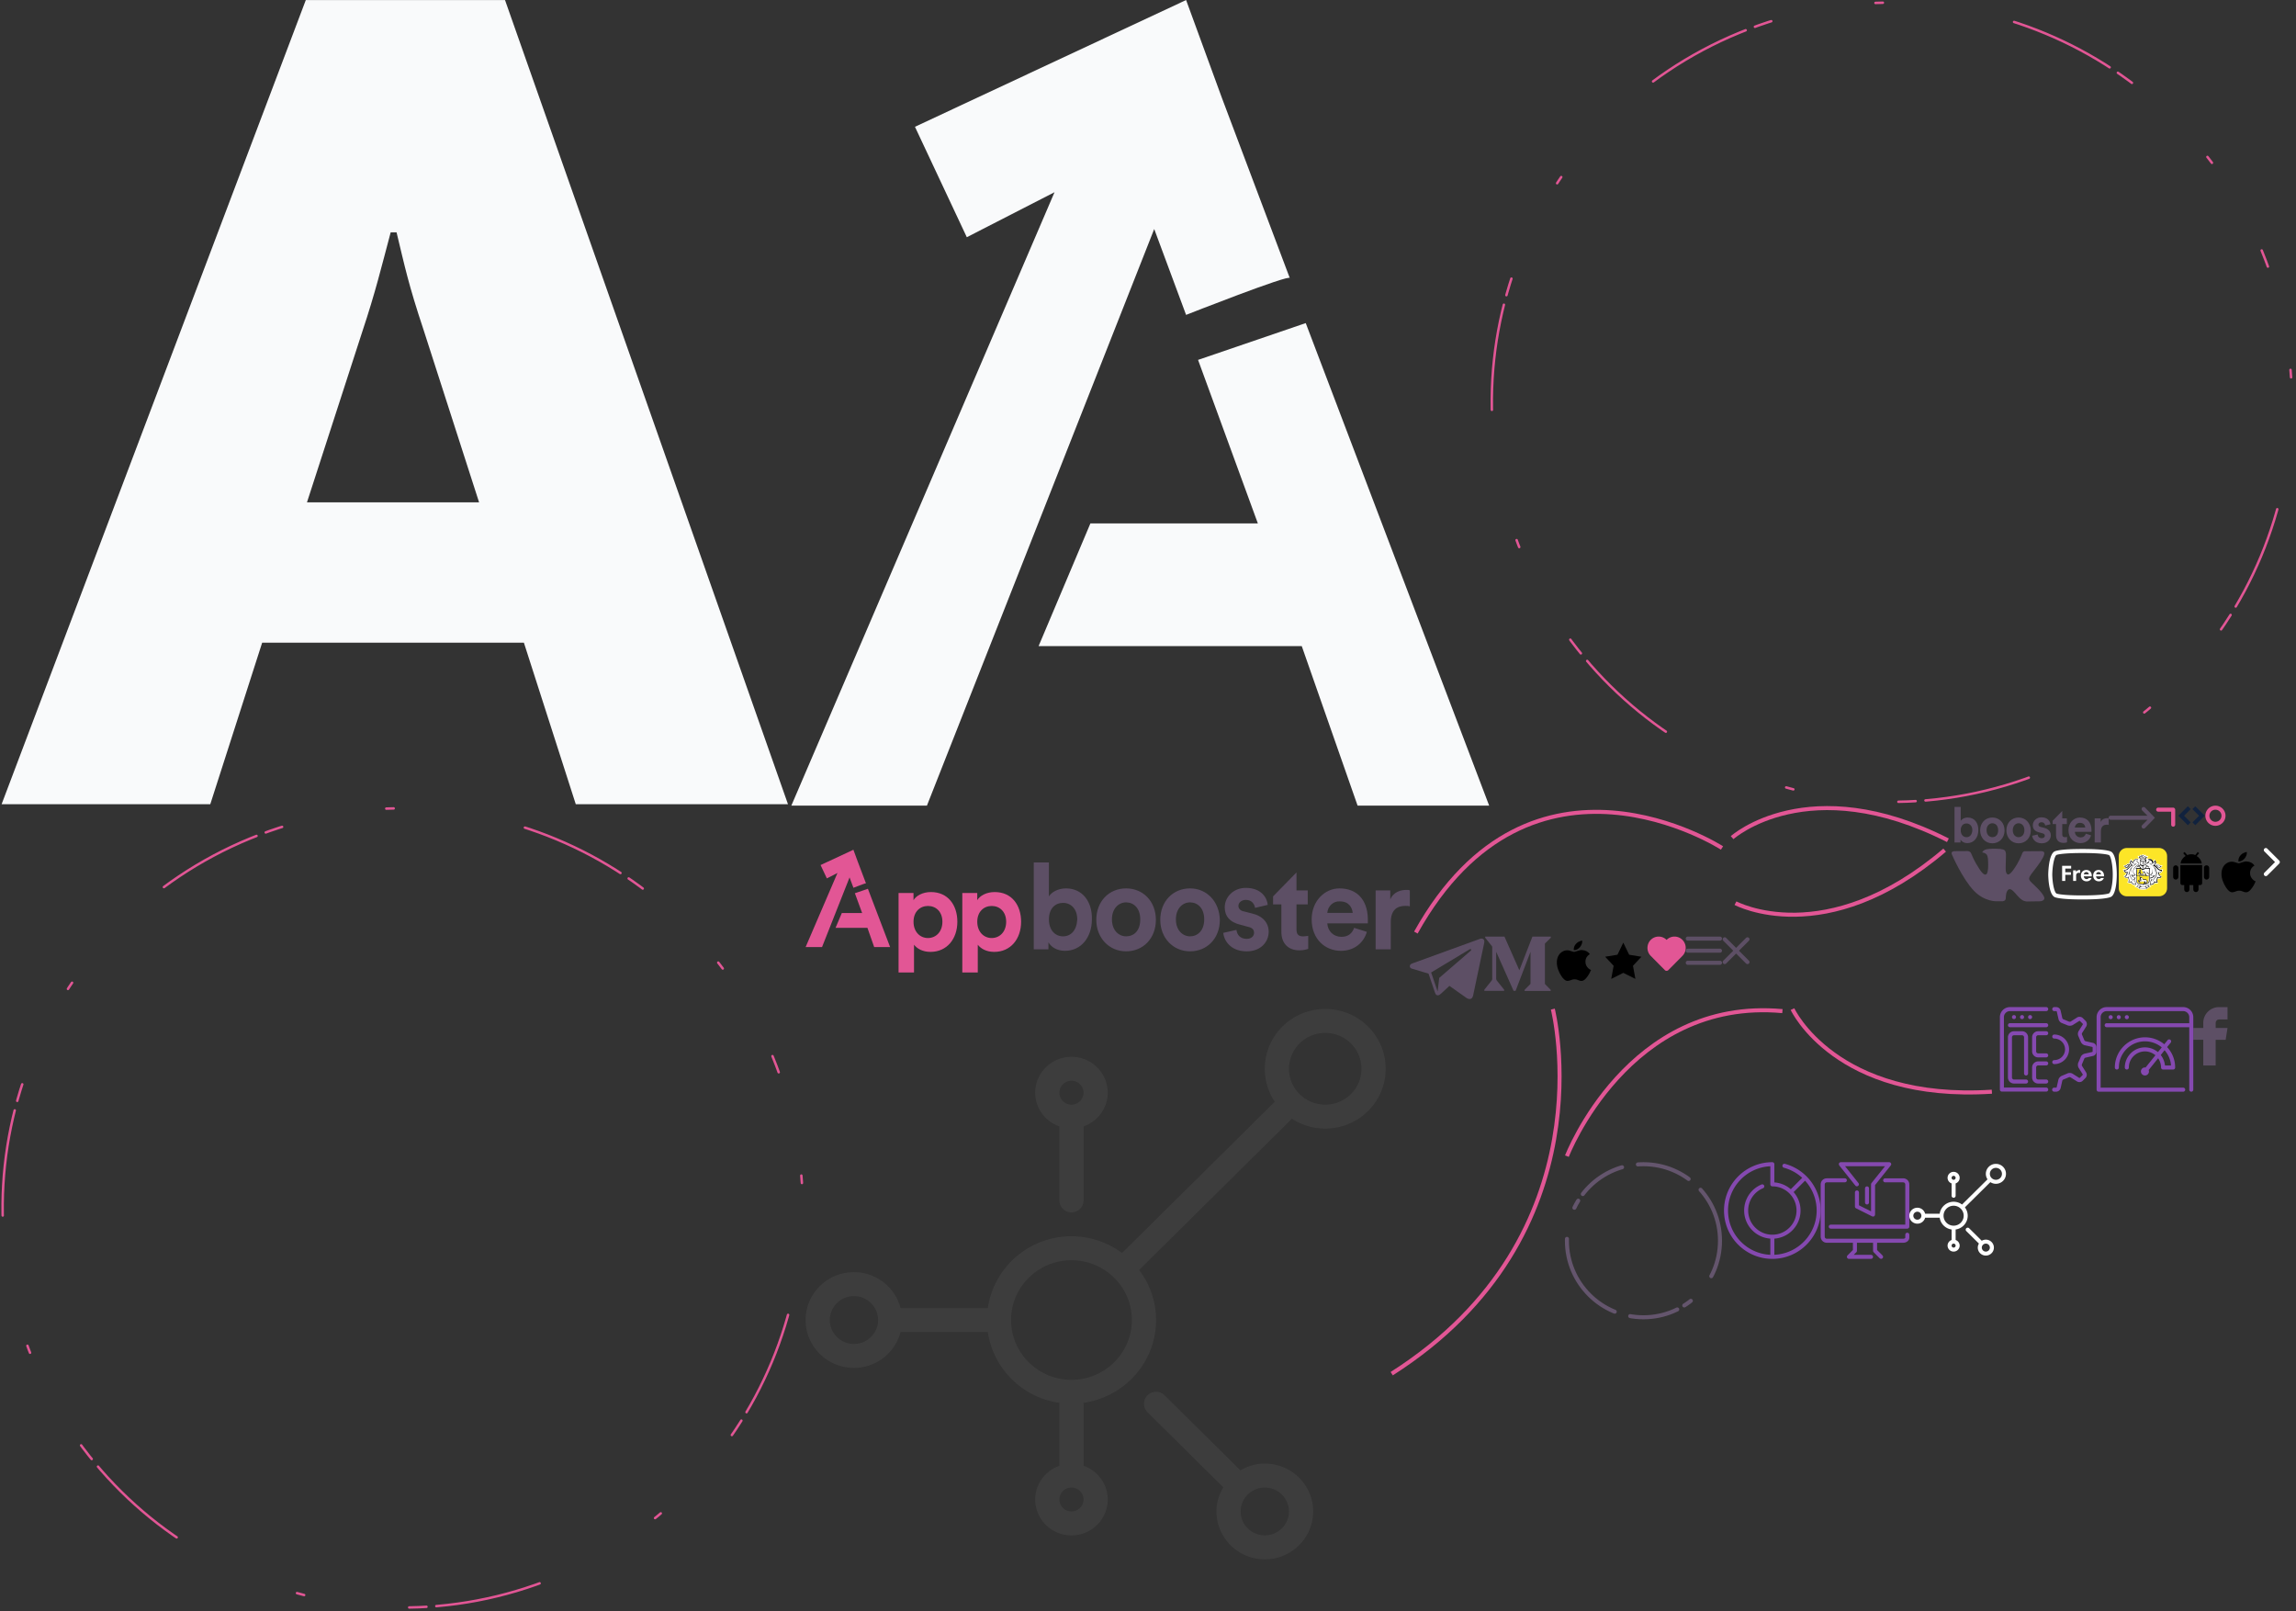 <?xml version="1.0" encoding="utf-8"?><svg width="1140" height="800" viewBox="0 0 1140 800" xmlns="http://www.w3.org/2000/svg" xmlns:xlink="http://www.w3.org/1999/xlink"><rect x="0" y="0" width="1140" height="800" fill="#333333" stroke="none"/><svg width="392.2" height="400" viewBox="0 0 402 410" id="a" xmlns="http://www.w3.org/2000/svg"><path fill="#F9FAFB" fill-rule="evenodd" d="M.818 409.25H107.02l26.4-82.201h133.201l26.401 82.201h108.001L257.021.046H155.62L.818 409.25zM184.42 168.647c6.6-19.8 9.601-32.4 14.401-50.4h3c4.2 17.4 6 26.4 13.8 49.8l28.2 87.601H156.22l28.2-87.001z"/></svg><svg viewBox="0 0 24 24" width="24" height="24" id="android" x="1076" y="421" xmlns="http://www.w3.org/2000/svg"><path d="M11.1 18.4v2.2c0 .7-.6 1.3-1.3 1.3s-1.3-.6-1.3-1.3v-2.2h-1c-.5 0-.9-.4-.9-.9v-9h10.8v9c0 .5-.4.9-.9.9h-.9v2.2c0 .7-.6 1.3-1.3 1.3s-1.3-.6-1.3-1.3v-2.2h-1.9zM14.7 4c1.3.8 2.3 2.1 2.5 3.7H6.7c.2-1.6 1.2-3 2.5-3.7L8 2.6l.7-.6L10 3.5c.6-.2 1.3-.4 2-.4s1.3.1 2 .4L15.2 2l.7.6L14.7 4zm4.9 4.6c.7 0 1.3.6 1.3 1.3v4.5c0 .7-.6 1.3-1.3 1.3-.7 0-1.3-.6-1.3-1.3V9.9c-.1-.7.5-1.3 1.3-1.3zm-15.3 0c.7 0 1.3.6 1.3 1.3v4.5c0 .7-.6 1.3-1.3 1.3S3 15.1 3 14.4V9.9c0-.7.6-1.3 1.3-1.3z"/></svg><svg viewBox="0 0 24 24" width="24" height="24" id="apple" x="770" y="465" xmlns="http://www.w3.org/2000/svg"><path d="M19.5 17.6c-.3.7-.7 1.3-1.1 1.9-.6.8-1 1.4-1.4 1.7-.6.5-1.1.8-1.8.8-.5 0-1-.1-1.6-.4-.6-.3-1.2-.4-1.8-.4-.6 0-1.2.1-1.8.4-.6.2-1.2.4-1.6.4-.6 0-1.2-.2-1.8-.8-.4-.3-.9-.9-1.4-1.7-.6-.9-1.1-1.9-1.5-3-.5-1.3-.7-2.5-.7-3.7 0-1.3.3-2.5.9-3.5.5-.8 1.1-1.4 1.8-1.8.8-.5 1.6-.7 2.5-.7.5 0 1.1.1 1.9.4.8.3 1.3.4 1.5.4.2 0 .7-.2 1.7-.5.9-.3 1.7-.5 2.3-.4 1.7.1 2.9.8 3.8 2-1.5.9-2.2 2.2-2.2 3.8 0 1.3.5 2.3 1.4 3.2.4.4.9.7 1.4.9-.3.4-.4.7-.5 1zM15.6 2.4c0 1-.4 1.9-1.1 2.8-.9 1-1.9 1.6-3.1 1.5v-.4c0-1 .4-2 1.2-2.8.4-.4.8-.8 1.4-1 .6-.3 1.1-.5 1.6-.5v.4z"/></svg><svg width="8" height="14" viewBox="0 0 8 14" id="arrow-right" x="1124" y="421" xmlns="http://www.w3.org/2000/svg"><path fill="#FFF" fill-rule="evenodd" d="M7.681 7.73l-5.95 5.949a.999.999 0 1 1-1.414-1.414l5.267-5.267L.317 1.731A1 1 0 1 1 1.731.316l5.95 5.95a.994.994 0 0 1 .287.733.99.99 0 0 1-.287.731z"/></svg><svg width="79" height="79" viewBox="0 0 79 79" id="circle" x="777" y="577" xmlns="http://www.w3.org/2000/svg"><path fill="none" stroke="#64556D" stroke-dasharray="24, 8, 46, 16, 4, 4" stroke-linecap="round" stroke-linejoin="round" stroke-width="2" d="M39 1c20.987 0 38 17.013 38 38S59.987 77 39 77 1 59.987 1 39 18.013 1 39 1z"/></svg><svg width="400" height="400" viewBox="0 0 979.5 979.5" id="circle-big" x="739.4" xmlns="http://www.w3.org/2000/svg"><path fill="none" stroke="#E25695" stroke-dasharray="21, 129, 9, 162, 129, 12" stroke-linecap="round" stroke-width="3" d="M939.236 304.501c102.22 248.133-16.237 531.893-264.581 633.794-248.344 101.902-532.534-16.644-634.753-264.778-102.22-248.133 16.237-531.893 264.581-633.794C552.828-62.178 837.017 56.367 939.236 304.501z"/></svg><svg width="400" height="400" viewBox="0 0 979.5 979.5" id="circle-biggest" y="400" xmlns="http://www.w3.org/2000/svg"><path fill="none" stroke="#E25695" stroke-dasharray="21, 129, 9, 162, 129, 12" stroke-linecap="round" stroke-width="3" d="M939.236 304.501c102.22 248.133-16.237 531.893-264.581 633.794-248.344 101.902-532.534-16.644-634.753-264.778-102.22-248.133 16.237-531.893 264.581-633.794C552.828-62.178 837.017 56.367 939.236 304.501z"/></svg><svg width="10" height="10" viewBox="0 0 10 10" id="circle-line-end" x="1095" y="400" xmlns="http://www.w3.org/2000/svg"><path fill="#E25695" fill-rule="evenodd" d="M5 10A5 5 0 1 1 5.001-.001 5 5 0 0 1 5 10zm0-8a3 3 0 1 0 0 6 3 3 0 0 0 0-6z"/></svg><svg width="11" height="11" viewBox="0 0 11 11" id="drop" x="1070" y="400" xmlns="http://www.w3.org/2000/svg"><path fill="#E25695" fill-rule="evenodd" d="M10.017 2.004v7.414a.997.997 0 0 1-1 1 .998.998 0 0 1-1-1V2.97H1.569a1 1 0 0 1-.001-2h7.414a.986.986 0 0 1 .721.314.985.985 0 0 1 .314.72z"/></svg><svg width="17" height="29" viewBox="0 0 17 29" id="fb" x="1089" y="500" xmlns="http://www.w3.org/2000/svg"><path fill="#5D4F65" fill-rule="evenodd" d="M16.997 6.132h-4.223c-.913 0-1.656.739-1.656 1.647v2.584h5.879l-.924 5.873h-4.955v12.759H4.957V16.236H.003v-5.873h4.954V7.779c0-4.287 3.507-7.775 7.817-7.775h4.223v6.128z"/></svg><svg width="36" height="26" viewBox="0 0 36 26" id="free" x="1016" y="421" xmlns="http://www.w3.org/2000/svg"><path fill="#FFF" fill-rule="evenodd" d="M32.398 24.109c-.863.621-4.276 1.446-14.406 1.446-10.861 0-13.461-.946-13.977-1.256-2.683-1.612-2.999-9.127-3.032-11.085.024-1.482.285-9.794 3.034-11.445C4.534 1.457 7.143.505 17.992.505c10.123 0 13.539.83 14.406 1.454 2.408 1.735 2.613 9.276 2.619 11.23-.007 2.43-.276 9.234-2.619 10.92zM31.23 3.581c-.351-.251-3.358-1.076-13.238-1.076-9.55 0-12.564.748-12.944.978-.954.572-1.986 5.013-2.065 9.726.08 4.724 1.098 8.796 2.063 9.375.379.229 3.385.971 12.946.971 9.888 0 12.889-.818 13.238-1.069.85-.612 1.773-4.468 1.787-9.291-.014-4.748-.931-8.996-1.787-9.614zm-6.494 10.517c0 .726.616 1.352 1.364 1.352.484 0 .825-.208 1.057-.549h1.441c-.341.89-1.122 1.661-2.509 1.661-1.573 0-2.805-1.144-2.805-2.861 0-1.507.99-2.772 2.706-2.772 1.739 0 2.685 1.298 2.685 2.772 0 .121 0 .253-.022.397h-3.917zm1.243-2.135c-.726 0-1.177.539-1.232 1.122h2.464c-.065-.616-.539-1.122-1.232-1.122zm-7.326 2.135c0 .726.616 1.352 1.364 1.352.484 0 .825-.208 1.057-.549h1.441c-.341.89-1.122 1.661-2.509 1.661-1.573 0-2.805-1.144-2.805-2.861 0-1.507.99-2.772 2.706-2.772 1.739 0 2.685 1.298 2.685 2.772 0 .121 0 .253-.022.397h-3.917zm1.243-2.135c-.726 0-1.177.539-1.232 1.122h2.465c-.066-.616-.54-1.122-1.233-1.122zm-5.071 1.848v2.564H13.34v-5.27h1.452v.814h.033c.286-.517.836-.968 1.541-.968.209 0 .341.011.484.044v1.386a3.827 3.827 0 0 0-.705-.066c-.88 0-1.32.55-1.32 1.496zM9.446 12.04h2.806v1.298H9.446v3.037H7.873V8.871h4.489v1.365H9.446v1.804z"/></svg><svg width="19" height="17" viewBox="0 0 19 17" id="heart" x="818" y="465" xmlns="http://www.w3.org/2000/svg"><path fill="#E25695" fill-rule="evenodd" d="M1.622 1.631c-2.172 2.194-2.172 5.751 0 7.943l6.991 7.061a1.228 1.228 0 0 0 1.748 0l6.992-7.061c2.172-2.192 2.172-5.749 0-7.943a5.525 5.525 0 0 0-7.866 0 5.524 5.524 0 0 0-7.865 0z"/></svg><svg width="48" height="47" viewBox="0 0 48 47" id="icon-1" x="948" y="577" xmlns="http://www.w3.org/2000/svg"><path fill="#FFF" fill-rule="evenodd" d="M46.536 9.277A5.013 5.013 0 0 1 43 10.725a5.022 5.022 0 0 1-2.757-.819L27.598 22.425A6.84 6.84 0 0 1 29 26.568c0 3.489-2.621 6.376-6.016 6.852.003.027.016.051.016.077v5.133c1.161.41 2 1.499 2 2.787 0 1.638-1.346 2.97-3 2.97s-3-1.332-3-2.97c0-1.288.839-2.377 2-2.787v-5.133c0-.026.013-.05.016-.077-3.067-.43-5.495-2.829-5.936-5.863H7.858A3.988 3.988 0 0 1 4 30.527c-2.206 0-4-1.776-4-3.959 0-2.185 1.794-3.961 4-3.961a3.988 3.988 0 0 1 3.858 2.97h7.222c.488-3.352 3.401-5.94 6.92-5.94 1.569 0 3.015.521 4.184 1.388L38.829 8.507A4.884 4.884 0 0 1 38 5.777c0-1.322.52-2.565 1.465-3.499 1.949-1.931 5.122-1.929 7.071 0A4.89 4.89 0 0 1 48 5.777c0 1.323-.52 2.565-1.464 3.5zM4 24.588c-1.103 0-2 .887-2 1.98 0 1.092.897 1.98 2 1.98s2-.888 2-1.98c0-1.093-.897-1.98-2-1.98zm17 16.829c0 .547.449.991 1 .991.551 0 1-.444 1-.991a.996.996 0 0 0-1-.99c-.551 0-1 .444-1 .99zm1-19.8c-2.757 0-5 2.221-5 4.951 0 2.729 2.243 4.95 5 4.95s5-2.221 5-4.95c0-2.73-2.243-4.951-5-4.951zM45.122 3.678A3.008 3.008 0 0 0 43 2.81c-.769 0-1.537.289-2.122.868A2.934 2.934 0 0 0 40 5.777c0 .795.312 1.54.879 2.1a3.024 3.024 0 0 0 4.243 0c.566-.56.878-1.305.878-2.1 0-.793-.312-1.539-.878-2.099zM23 10.546v6.122c0 .547-.448.99-1 .99s-1-.443-1-.99v-6.122c-1.161-.41-2-1.5-2-2.789 0-1.637 1.346-2.969 3-2.969s3 1.332 3 2.969c0 1.289-.839 2.379-2 2.789zm-1-3.778c-.551 0-1 .443-1 .989 0 .547.449.99 1 .99.551 0 1-.443 1-.99a.996.996 0 0 0-1-.989zm7.707 26.03l6.274 6.211A3.972 3.972 0 0 1 38 38.447c2.206 0 4 1.777 4 3.961 0 2.183-1.794 3.959-4 3.959s-4-1.776-4-3.959c0-.733.215-1.41.567-1.999l-6.274-6.212a.98.98 0 0 1 0-1.399 1.004 1.004 0 0 1 1.414 0zM38 44.387c1.103 0 2-.888 2-1.979a1.993 1.993 0 0 0-2-1.981c-1.103 0-2 .889-2 1.981 0 1.091.897 1.979 2 1.979z"/></svg><svg width="44" height="48" viewBox="0 0 44 48" id="icon-2" x="904" y="577" xmlns="http://www.w3.org/2000/svg"><path fill="#8549B0" fill-rule="evenodd" d="M41 40H28v3.599l2.7 2.7c.4.4.4 1 0 1.4-.2.2-.45.3-.7.3-.25 0-.5-.1-.7-.3l-3-3c-.2-.2-.3-.449-.3-.7V40h-8v3.999c0 .251-.1.5-.3.7l-1.3 1.3H25c.55 0 1 .451 1 1 0 .55-.45 1-1 1H14c-.4 0-.75-.25-.9-.6-.15-.4-.1-.8.2-1.1l2.7-2.7V40H3c-1.65 0-3-1.351-3-3V10.999c0-1.649 1.35-3 3-3h9c.55 0 1 .451 1 1 0 .551-.45 1-1 1H3c-.55 0-1 .451-1 1V37c0 .549.45 1 1 1h38c.6 0 1-.351 1-.501V36c0-.551.45-1 1-1s1 .449 1 1v1.499C44 38.9 42.65 40 41 40zm2-7.001H5c-.55 0-1-.45-1-1s.45-1 1-1h37v-20c0-.549-.45-1-1-1h-9c-.55 0-1-.449-1-1 0-.549.45-1 1-1h9c1.65 0 3 1.351 3 3v21c0 .55-.45 1-1 1zm-19-20v7c0 .55-.45 1-1 1s-1-.45-1-1v-7c0-.549.45-1 1-1s1 .451 1 1zm3-1.649v14.649c0 .35-.15.651-.45.851-.2.1-.35.149-.55.149-.15 0-.3-.049-.45-.1l-8-4c-.35-.15-.55-.5-.55-.9v-7c0-.549.45-1 1-1s1 .451 1 1v6.4l6 3v-13.4c0-.25.1-.45.2-.6L31.95 2H12.1l6.65 8.35c.35.449.3 1.049-.15 1.399-.45.35-1.05.3-1.4-.15l-8-10C9 1.3 8.95.9 9.1.549 9.25.2 9.6 0 10 0h24c.4 0 .75.2.9.549.2.351.15.751-.1 1.05L27 11.35z"/></svg><svg width="49" height="42" viewBox="0 0 49 42" id="icon-3" x="992" y="500" xmlns="http://www.w3.org/2000/svg"><path fill="#8549B0" fill-rule="evenodd" d="M27.976 15.626c-.55 0-1-.449-1-.998 0-.55.45-.999 1-.999 4.05 0 7.35 3.296 7.35 7.341 0 4.046-3.3 7.342-7.35 7.342-.55 0-1-.449-1-.999s.45-.999 1-.999c2.95 0 5.35-2.397 5.35-5.344 0-2.947-2.4-5.344-5.35-5.344zm19.2 8.64l-3.75.849c-.2.051-.5.3-.55.5l-1.15 2.747c-.1.249-.1.649 0 .798l2.05 3.247c.55.849.4 2.097-.3 2.797l-1.4 1.397c-.7.7-1.95.85-2.8.3l-3.25-2.047c-.2-.1-.6-.15-.75-.05l-2.75 1.149c-.25.05-.5.35-.55.548l-.85 3.747c-.25.999-1.2 1.747-2.2 1.747h-1c-.55 0-1-.449-1-.998 0-.549.45-.999 1-.999h1c.1 0 .25-.1.25-.2l.85-3.745c.2-.849 1-1.699 1.85-1.998l2.6-1.098c.75-.4 1.9-.35 2.65.149l3.25 2.048c.05.05.25 0 .3-.05l1.4-1.398c.05-.05.1-.25.05-.3l-2.05-3.246c-.45-.8-.5-1.948-.1-2.747l1.1-2.547c.25-.8 1.1-1.549 2-1.748l3.75-.849c.1-.05.2-.15.2-.25v-1.998c0-.099-.1-.249-.2-.249l-3.75-.849c-.85-.2-1.7-1-2-1.848l-1.1-2.597c-.4-.749-.35-1.899.15-2.647l2.05-3.246c.05-.05 0-.25-.05-.3l-1.4-1.398c-.05-.05-.25-.1-.3-.05l-3.25 2.047c-.8.45-1.95.5-2.75.1l-2.6-1.049c-.8-.249-1.55-1.098-1.75-1.997l-.85-3.746c-.05-.1-.15-.2-.25-.2h-1c-.55 0-1-.449-1-.999 0-.549.45-.998 1-.998h1c1 0 1.95.749 2.15 1.748l.85 3.745c.05.2.3.5.5.55l2.8 1.149c.25.099.65.099.8 0l3.25-2.049c.85-.549 2.1-.399 2.8.3l1.4 1.399c.7.698.85 1.947.3 2.797l-2.05 3.245c-.1.2-.15.6-.05.75l1.15 2.746c.1.251.4.5.6.55l3.75.849a2.27 2.27 0 0 1 1.7 2.298v1.997c0 .999-.75 1.997-1.75 2.197zm-23.2 17.68h-22c-.55 0-1-.449-1-.999V4.989c0-2.747 2.25-4.994 5-4.994h18c.55 0 1 .449 1 .998 0 .55-.45.999-1 .999h-18c-1.65 0-3 1.349-3 2.997v34.959h21c.55 0 1 .45 1 .999 0 .55-.45.999-1 .999zm-4-5.993h4c.55 0 1 .45 1 .998 0 .55-.45 1-1 1h-4c-1.65 0-3-1.35-3-2.997V29.96a3.008 3.008 0 0 1 3-2.997h4c.55 0 1 .45 1 1 0 .548-.45.998-1 .998h-4c-.55 0-1 .45-1 .999v4.994c0 .549.45.999 1 .999zm0-12.985h4c.55 0 1 .449 1 .999 0 .549-.45.999-1 .999h-4c-1.65 0-3-1.349-3-2.997v-6.991a3.007 3.007 0 0 1 3-2.997h4c.55 0 1 .449 1 .999 0 .549-.45.998-1 .998h-4c-.55 0-1 .45-1 1v6.991c0 .549.45.999 1 .999zm-12 12.985h6c.55 0 1 .45 1 .998 0 .55-.45 1-1 1h-6c-1.65 0-3-1.35-3-2.997V14.978a3.007 3.007 0 0 1 3-2.997h4c1.65 0 3 1.348 3 2.997v17.979c0 .549-.45.998-1 .998s-1-.449-1-.998V14.978c0-.55-.45-1-1-1h-4c-.55 0-1 .45-1 1v19.976c0 .549.45.999 1 .999zm-1-30.964a1 1 0 1 1 1.999.001 1 1 0 0 1-1.999-.001zm4 0a1 1 0 1 1 1.999.001 1 1 0 0 1-1.999-.001zm4 0a1 1 0 1 1 1.999.001 1 1 0 0 1-1.999-.001zm10 3.995c0 .55-.45.999-1 .999h-18c-.55 0-1-.449-1-.999 0-.549.45-.999 1-.999h18c.55 0 1 .45 1 .999z"/></svg><svg width="48" height="48" viewBox="0 0 48 48" id="icon-4" x="856" y="577" xmlns="http://www.w3.org/2000/svg"><path fill="#8549B0" fill-rule="evenodd" d="M30.257.823a1 1 0 1 0-.52 1.932 21.856 21.856 0 0 1 9.088 5.006l-5.668 5.668A13.927 13.927 0 0 0 25 10.036V.999a1 1 0 0 0-1-1c-13.233 0-24 10.767-24 24s10.767 24 24 24 24-10.767 24-24C48 13.167 40.704 3.637 30.257.823zM2 23.999C2 12.204 11.332 2.546 23 2.021v8.978a1 1 0 0 0 1 1c6.617 0 12 5.383 12 12s-5.383 12-12 12-12-5.383-12-12c0-4.861 2.899-9.21 7.385-11.081a1 1 0 1 0-.77-1.846A13.97 13.97 0 0 0 10 23.999c0 7.382 5.747 13.433 13 13.949v8.025C11.332 45.448 2 35.795 2 23.999zm23 21.975v-8.025c7.253-.517 13-6.568 13-13.95 0-3.5-1.302-6.695-3.433-9.153l5.676-5.676A22.012 22.012 0 0 1 46 23.999c0 11.796-9.332 21.449-21 21.975z"/></svg><svg width="48" height="42" viewBox="0 0 48 42" id="icon-5" x="1041" y="500" xmlns="http://www.w3.org/2000/svg"><path fill="#8549B0" fill-rule="evenodd" d="M16 4.999a1 1 0 1 1-2 0 1 1 0 0 1 2 0zm-4 0a1 1 0 1 1-2 0 1 1 0 0 1 2 0zm-4 0a1 1 0 1 1-2 0 1 1 0 0 1 2 0zm30 26h-5c-.55 0-1-.45-1-1 0-1.7-.55-3.299-1.45-4.6l-4.7 5.85c.1.2.15.45.15.701 0 1.1-.9 2-2 2s-2-.9-2-2 .9-2.001 2-2.001c.1 0 .2.05.3.05l4.9-6.1c-1.4-1.15-3.2-1.9-5.2-1.9-4.4 0-8 3.601-8 8 0 .55-.45 1-1 1s-1-.45-1-1c0-5.5 4.5-10 10-10 2.45 0 4.7.9 6.45 2.35l1.9-2.35c-2.25-1.85-5.15-3-8.3-3-7.15 0-13 5.85-13 13 0 .55-.45 1-1 1s-1-.45-1-1c0-8.25 6.75-15 15-15 3.6 0 6.95 1.3 9.55 3.451l1.65-2.051c.35-.4.95-.5 1.4-.15.4.35.5.95.15 1.4l-1.8 2.2c2.5 2.651 4 6.25 4 10.15 0 .55-.45 1-1 1zm-4.25-9.6l-1.9 2.401a10.006 10.006 0 0 1 2.1 5.199h3c-.2-2.9-1.4-5.5-3.2-7.6zM47 41.999c-.55 0-1-.45-1-.999V9.999H5c-.55 0-1-.45-1-1s.45-1 1-1h41v-3c0-1.65-1.35-3-3-3H5c-1.65 0-3 1.35-3 3V40h41c.55 0 1 .449 1 1 0 .549-.45.999-1 .999H1c-.55 0-1-.45-1-.999V4.999c0-2.75 2.25-5 5-5h38c2.75 0 5 2.25 5 5V41c0 .549-.45.999-1 .999z"/></svg><svg viewBox="0 0 24 24" width="24" height="24" id="ios" x="1100" y="421" xmlns="http://www.w3.org/2000/svg"><path d="M19.5 17.6c-.3.7-.7 1.3-1.1 1.9-.6.8-1 1.4-1.4 1.7-.6.5-1.1.8-1.8.8-.5 0-1-.1-1.6-.4-.6-.3-1.2-.4-1.8-.4-.6 0-1.2.1-1.8.4-.6.2-1.2.4-1.6.4-.6 0-1.2-.2-1.8-.8-.4-.3-.9-.9-1.4-1.7-.6-.9-1.1-1.9-1.5-3-.5-1.3-.7-2.5-.7-3.7 0-1.3.3-2.5.9-3.5.5-.8 1.1-1.4 1.8-1.8.8-.5 1.6-.7 2.5-.7.5 0 1.1.1 1.9.4.8.3 1.3.4 1.5.4.2 0 .7-.2 1.7-.5.9-.3 1.7-.5 2.3-.4 1.7.1 2.9.8 3.8 2-1.5.9-2.2 2.2-2.2 3.8 0 1.3.5 2.3 1.4 3.2.4.4.9.7 1.4.9-.3.4-.4.7-.5 1zM15.6 2.4c0 1-.4 1.9-1.1 2.8-.9 1-1.9 1.6-3.1 1.5v-.4c0-1 .4-2 1.2-2.8.4-.4.8-.8 1.4-1 .6-.3 1.1-.5 1.6-.5v.4z"/></svg><svg width="105" height="47" viewBox="0 0 105 47" id="line-2" x="887" y="500" xmlns="http://www.w3.org/2000/svg"><path fill="none" stroke="#E25695" stroke-width="2" d="M3 1s21.39 45.999 99 41"/></svg><svg width="110" height="77" viewBox="0 0 110 77" id="line-3" x="777" y="500" xmlns="http://www.w3.org/2000/svg"><path fill="none" stroke="#E25695" stroke-width="2" d="M1 74S31.39-5.001 108 1.999"/></svg><svg width="89" height="184" viewBox="0 0 89 184" id="line-4" x="688" y="500" xmlns="http://www.w3.org/2000/svg"><path fill="none" stroke="#E25695" stroke-width="2" d="M83 .999s28.39 112-80 181"/></svg><svg width="159" height="65" viewBox="0 0 159 65" id="line-5" x="700" y="400" xmlns="http://www.w3.org/2000/svg"><path fill="none" stroke="#E25695" stroke-width="2" d="M155 20.999s-94.61-61-152 42"/></svg><svg width="110" height="38" viewBox="0 0 110 38" id="line-6" x="859" y="421" xmlns="http://www.w3.org/2000/svg"><path fill="none" stroke="#E25695" stroke-width="2" d="M2.688 27.397s44.65 24.08 103.868-26.334"/></svg><svg width="111" height="21" viewBox="0 0 111 21" id="line1" x="859" y="400" xmlns="http://www.w3.org/2000/svg"><path fill="none" stroke="#E25695" stroke-width="2" d="M1.019 15.871s37.775-33.86 107.146 1.296"/></svg><svg width="347.2" height="400" viewBox="0 0 480 553" id="logo-a" x="392.2" xmlns="http://www.w3.org/2000/svg"><path fill="#F9FAFB" fill-rule="evenodd" d="M271.961 216.156L250.072 157.2 94.055 552.966H.983l180.659-421.03-60.21 30.882-35.591-75.794L271.961.023l24.645 67.368 46.538 123.486c0-2.824-71.183 25.25-71.183 25.25v.029zm208.034 336.81h-90.314l-38.323-109.471H170.699l35.567-84.22h114.959l-41.05-112.251 73.912-25.264 125.908 331.206z"/></svg><svg version="1.1" id="logo-left" x="400" y="400" viewBox="0 0 300 100" xml:space="preserve" width="300" height="100" xmlns="http://www.w3.org/2000/svg"><style>.azst0{fill:#e25695}.azst1{fill:#5d4f65}</style><path class="azst0" d="M67.92 57.63c0 4.99-3.22 8.08-7.17 8.08-3.96 0-7.17-3.09-7.17-8.08s3.21-7.84 7.17-7.84c3.95-.01 7.17 2.84 7.17 7.84zm-14.1 25.19V69.03c1.49 1.9 4.21 3.56 8.16 3.56 8.16 0 13.36-6.42 13.36-14.97 0-8.32-4.7-14.74-13.11-14.74-4.2 0-7.42 1.9-8.66 4.04v-3.57h-7.42V82.8h7.67zm45.76-25.19c0 4.99-3.22 8.08-7.18 8.08-3.95 0-7.17-3.09-7.17-8.08s3.22-7.84 7.17-7.84 7.17 2.84 7.18 7.84zm-14.1 25.19V69.03c1.48 1.9 4.2 3.56 8.16 3.56 8.16 0 13.35-6.42 13.35-14.97 0-8.32-4.7-14.74-13.11-14.74-4.2 0-7.42 1.9-8.66 4.04v-3.57H77.8V82.8h7.68v.02zM23.74 40.77l-1.92-5.15L8.15 70.21H0l15.82-36.8-5.27 2.7-3.12-6.63 16.3-7.6 2.16 5.89 4.08 10.79c0-.24-6.23 2.21-6.23 2.21zm18.22 29.44h-7.91l-3.36-9.57H14.87l3.12-7.36h10.07l-3.6-9.81 6.47-2.21 11.03 28.95z"/><path class="azst1" d="M298.3 41.82c-2.42 0-6.3.75-8 4.71v-4.46h-7.28v29.25h7.52V57.93c0-6.45 3.39-8.18 7.28-8.18.73 0 1.45 0 2.18.25v-7.93c-.48-.25-.97-.25-1.7-.25zm-39.28 11.4c.24-3.22 2.91-5.95 6.3-5.7 4.36 0 6.06 2.98 6.31 5.7h-12.61zm6.06-12.15c-7.28 0-13.82 6.2-13.82 15.37 0 9.92 6.79 15.62 14.55 15.62 6.79 0 11.4-4.22 12.85-9.42l-6.31-1.99c-.97 2.73-2.91 4.46-6.3 4.46-3.88 0-6.79-2.73-7.03-6.69h20.13v-2.48c-.25-9.17-5.34-14.87-14.07-14.87zm-21.34-7.93l-11.64 11.9v3.97h4.12v13.64c0 5.7 3.39 9.17 8.97 9.17 2.18 0 3.64-.5 4.36-.74v-6.44c-.48 0-1.45.25-2.42.25-2.18 0-3.4-.74-3.4-3.47v-12.4h5.58v-6.94h-5.58v-8.94zm-22.3 20.33l-3.88-.99c-1.45-.25-2.67-1.24-2.67-2.73 0-1.73 1.7-2.98 3.64-2.98 3.15 0 4.36 2.23 4.61 3.97l6.3-1.49c-.24-3.22-2.91-8.43-10.91-8.43-6.06 0-10.43 4.46-10.43 9.67 0 4.21 2.42 7.44 8 8.68l3.64.99c2.18.49 2.91 1.49 2.91 2.98s-1.21 2.98-3.64 2.98c-3.39 0-4.85-2.23-5.09-4.46l-6.55 1.49c.24 3.22 3.15 9.17 11.64 9.17 7.27 0 10.91-4.96 10.91-9.67 0-4.47-2.91-7.94-8.48-9.18zm-30.56 11.4c-3.64 0-7.03-2.98-7.03-8.43 0-5.45 3.39-8.43 7.03-8.43s7.03 2.73 7.03 8.43c0 5.71-3.39 8.43-7.03 8.43zm0-23.8c-8.49 0-14.79 6.44-14.79 15.62 0 8.92 6.3 15.62 14.79 15.62s14.79-6.44 14.79-15.62c-.24-9.17-6.54-15.62-14.79-15.62zm-31.76 23.8c-3.64 0-7.03-2.98-7.03-8.43 0-5.45 3.39-8.43 7.03-8.43s7.03 2.73 7.03 8.43c0 5.71-3.15 8.43-7.03 8.43zm0-23.8c-8.49 0-14.79 6.44-14.79 15.62 0 8.92 6.3 15.62 14.79 15.62 8.49 0 14.79-6.44 14.79-15.62 0-9.17-6.31-15.62-14.79-15.62zm-31.28 23.8c-3.88 0-7.03-2.98-7.03-8.43 0-5.45 3.15-8.18 7.03-8.18 3.88 0 7.03 2.98 7.03 8.18-.25 5.46-3.15 8.43-7.03 8.43zm1.45-23.8c-4.12 0-7.28 1.98-8.49 3.97V28.18h-7.52v43.13h7.28v-3.47c1.45 2.48 4.36 4.22 8.24 4.22 8 0 13.34-6.69 13.34-15.62.24-8.67-4.61-15.37-12.85-15.37z"/></svg><svg width="77" height="19" viewBox="0 0 77 19" id="logo-right" x="970" y="400" xmlns="http://www.w3.org/2000/svg"><path fill="#5D4F65" fill-rule="evenodd" d="M76.31 6.187c-.994 0-2.584.306-3.28 1.931V6.289h-2.984v11.995h3.083v-5.488c0-2.644 1.391-3.356 2.983-3.356.298 0 .596 0 .895.101V6.289c-.199-.102-.398-.102-.697-.102zm-16.108 4.676c.1-1.322 1.194-2.44 2.585-2.338 1.79 0 2.486 1.22 2.586 2.338h-5.171zm2.487-4.981c-2.984 0-5.668 2.542-5.668 6.302 0 4.067 2.784 6.405 5.966 6.405 2.784 0 4.673-1.729 5.27-3.862l-2.586-.815c-.398 1.12-1.193 1.831-2.585 1.831-1.592 0-2.784-1.118-2.884-2.745h8.254v-1.017c-.1-3.761-2.188-6.099-5.767-6.099zM53.938 2.63l-4.773 4.878v1.627h1.691v5.592c0 2.338 1.392 3.761 3.679 3.761.895 0 1.492-.203 1.789-.305V15.54c-.198 0-.596.102-.993.102-.895 0-1.393-.305-1.393-1.423V9.135h2.287V6.289h-2.287V2.63zm-9.147 8.335l-1.592-.407c-.596-.101-1.093-.508-1.093-1.118 0-.712.696-1.22 1.492-1.22 1.292 0 1.789.915 1.889 1.627l2.585-.61c-.1-1.322-1.193-3.457-4.474-3.457-2.486 0-4.276 1.83-4.276 3.965 0 1.728.994 3.051 3.281 3.559l1.492.405c.895.203 1.193.61 1.193 1.221 0 .61-.497 1.22-1.492 1.22-1.391 0-1.988-.915-2.087-1.831l-2.685.611c.099 1.321 1.292 3.76 4.772 3.76 2.983 0 4.475-2.033 4.475-3.963 0-1.831-1.194-3.254-3.48-3.762zM32.262 15.64c-1.492 0-2.883-1.219-2.883-3.456 0-2.236 1.391-3.456 2.883-3.456s2.884 1.118 2.884 3.456-1.392 3.456-2.884 3.456zm0-9.758c-3.48 0-6.065 2.642-6.065 6.404 0 3.659 2.585 6.404 6.065 6.404 3.48 0 6.065-2.643 6.065-6.404-.099-3.762-2.684-6.404-6.065-6.404zM19.236 15.64c-1.491 0-2.883-1.219-2.883-3.456 0-2.236 1.392-3.456 2.883-3.456 1.492 0 2.884 1.118 2.884 3.456s-1.292 3.456-2.884 3.456zm0-9.758c-3.48 0-6.065 2.642-6.065 6.404 0 3.659 2.585 6.404 6.065 6.404 3.481 0 6.066-2.643 6.066-6.404 0-3.762-2.585-6.404-6.065-6.404h-.001zM6.41 15.64c-1.592 0-2.884-1.219-2.884-3.456 0-2.236 1.293-3.355 2.884-3.355s2.883 1.221 2.883 3.355C9.193 14.421 8 15.64 6.41 15.64zm.597-9.758c-1.691 0-2.984.813-3.481 1.626V.596H.444v17.688h2.983V16.86c.596 1.017 1.79 1.729 3.381 1.729 3.281 0 5.469-2.744 5.469-6.405.099-3.557-1.89-6.302-5.27-6.302z"/></svg><svg width="33" height="27" viewBox="0 0 33 27" id="m" x="737" y="465" xmlns="http://www.w3.org/2000/svg"><path fill="#5D4F65" fill-rule="evenodd" d="M3.913 5.506a1.335 1.335 0 0 0-.416-1.111L.416.568v-.571h9.567l7.395 16.717L23.88-.003H33v.571l-2.635 2.604a.806.806 0 0 0-.292.762v19.13a.805.805 0 0 0 .292.762l2.573 2.604v.572H19.997v-.572l2.665-2.667c.262-.27.262-.349.262-.762V7.538l-7.41 19.4h-1.001l-8.628-19.4v13.003a1.827 1.827 0 0 0 .478 1.492l3.466 4.334v.571H0v-.571l3.466-4.334c.371-.396.537-.95.447-1.492V5.506z"/></svg><svg width="18" height="14" viewBox="0 0 18 14" id="menu" x="837" y="465" xmlns="http://www.w3.org/2000/svg"><path fill="#5D4F65" fill-rule="evenodd" d="M17 8H1a1 1 0 0 1 0-2h16a1 1 0 0 1 0 2zm0-6H1a1 1 0 0 1 0-2h16a1 1 0 1 1 0 2zM1 11.999h16A1 1 0 0 1 17 14H1a1 1 0 0 1 0-2.001z"/></svg><svg width="7" height="10" fill="none" viewBox="0 0 7 10" id="next" x="1088" y="400" xmlns="http://www.w3.org/2000/svg"><path d="M3.879 5L.586 1.707 2 .293 6.707 5 2 9.707.586 8.293 3.879 5z" fill="#11223E"/></svg><svg width="7" height="10" fill="none" viewBox="0 0 7 10" id="prev" x="1081" y="400" xmlns="http://www.w3.org/2000/svg"><path d="M3.414 5l3.293 3.293-1.414 1.414L.586 5 5.293.293l1.414 1.414L3.414 5z" fill="#11223E"/></svg><svg width="23" height="12" viewBox="0 0 23 12" id="quit" x="1047" y="400" xmlns="http://www.w3.org/2000/svg"><path fill="#5D4F65" fill-rule="evenodd" d="M18.046 11.078a.994.994 0 0 1-1.413 0 .999.999 0 0 1 0-1.414l2.678-2.678H.984a1 1 0 1 1 0-2.002H19.25l-2.617-2.616A.999.999 0 1 1 18.046.954l4.907 5.061-4.907 5.063z"/></svg><svg viewBox="0 0 24 24" width="24" height="24" id="star" x="794" y="465" xmlns="http://www.w3.org/2000/svg"><path d="M21 10l-6.1-1L12 3 9.1 9 3 10l4.2 4.5L6 21l6-3 6 3-1.2-6.5z"/></svg><svg width="288" height="275" viewBox="0 0 288 275" id="start" x="400" y="500" xmlns="http://www.w3.org/2000/svg"><path fill="#FFF" fill-rule="evenodd" d="M279.216 51.62c-5.85 5.791-13.536 8.684-21.216 8.684-5.778 0-11.55-1.639-16.542-4.906l-75.87 75.111c5.256 6.943 8.412 15.527 8.412 24.853 0 20.938-15.726 38.259-36.096 41.116.018.162.096.303.096.463v30.793c6.966 2.46 12 8.993 12 16.727 0 9.825-8.076 17.821-18 17.821s-18-7.996-18-17.821c0-7.734 5.034-14.267 12-16.727v-30.793c0-.16.078-.303.096-.463-18.402-2.577-32.97-16.976-35.616-35.176H47.148c-2.682 10.223-12 17.819-23.148 17.819-13.236 0-24-10.656-24-23.759 0-13.104 10.764-23.76 24-23.76 11.148 0 20.466 7.596 23.148 17.82H90.48c2.928-20.113 20.406-35.64 41.52-35.64 9.414 0 18.09 3.125 25.104 8.328l75.87-75.111A29.29 29.29 0 0 1 228 30.622c0-7.936 3.12-15.39 8.79-20.998 11.694-11.583 30.732-11.571 42.426 0C284.88 15.232 288 22.687 288 30.622c0 7.937-3.12 15.391-8.784 20.998zM24 143.481c-6.618 0-12 5.328-12 11.881 0 6.552 5.382 11.88 12 11.88s12-5.328 12-11.88c0-6.553-5.382-11.881-12-11.881zm102 100.98c0 3.278 2.694 5.941 6 5.941s6-2.663 6-5.941-2.694-5.94-6-5.94-6 2.662-6 5.94zm6-118.799c-16.542 0-30 13.323-30 29.7 0 16.375 13.458 29.699 30 29.699s30-13.324 30-29.699c0-16.377-13.458-29.7-30-29.7zM270.732 18.023c-3.51-3.474-8.124-5.209-12.732-5.209-4.614 0-9.222 1.735-12.732 5.211-3.396 3.361-5.268 7.834-5.268 12.597s1.872 9.237 5.274 12.598c7.02 6.95 18.438 6.95 25.458 0 3.396-3.361 5.268-7.833 5.268-12.598 0-4.763-1.872-9.236-5.268-12.599zM138 59.228v36.733c0 3.286-2.688 5.94-6 5.94s-6-2.654-6-5.94V59.228c-6.966-2.457-12-8.992-12-16.726 0-9.824 8.076-17.819 18-17.819s18 7.995 18 17.819c0 7.734-5.034 14.269-12 16.726zm-6-22.665c-3.306 0-6 2.661-6 5.94 0 3.278 2.694 5.94 6 5.94s6-2.662 6-5.94c0-3.279-2.694-5.94-6-5.94zm46.242 156.18l37.644 37.267c3.57-2.091 7.674-3.368 12.114-3.368 13.236 0 24 10.656 24 23.76 0 13.103-10.764 23.76-24 23.76s-24-10.657-24-23.76c0-4.396 1.29-8.458 3.402-11.993l-37.644-37.267a5.891 5.891 0 0 1 0-8.399 6.033 6.033 0 0 1 8.484 0zM228 262.282c6.618 0 12-5.329 12-11.88 0-6.552-5.382-11.881-12-11.881s-12 5.329-12 11.881c0 6.551 5.382 11.88 12 11.88z" opacity=".051"/></svg><svg width="37" height="31" viewBox="0 0 37 31" id="tg" x="700" y="465" xmlns="http://www.w3.org/2000/svg"><path fill="#5D4F65" fill-rule="evenodd" d="M34.556 1.219L1.387 13.264c-1.814.502-1.756 2.22-.414 2.633l8.31 2.488 3.18 9.35c.387 1.023.703 1.409 1.363 1.418.694.009.959-.233 1.68-.845.844-.76 2.129-1.956 4.159-3.849l8.645 6.125c1.591.842 2.739.406 3.135-1.417l5.42-25.71c.581-2.235-.787-2.901-2.309-2.238zM10.588 17.813L29.483 6.444c.93-.599 1.222.069.802.531L14.604 20.503l-.805 6.753-3.211-9.443z"/></svg><svg version="1.1" id="tinkoff" x="1052" y="421" viewBox="0 0 24 24" xml:space="preserve" width="24" height="24" xmlns="http://www.w3.org/2000/svg"><style/><path fill="#FCE527" d="M20 24H4c-2.2 0-4-1.8-4-4V4c0-2.2 1.8-4 4-4h16c2.2 0 4 1.8 4 4v16c0 2.2-1.8 4-4 4z"/><path fill="#FFF" d="M21.8 11.4l.2-.8h-.9c-.1 0-.6 0-1.1-.4h.1c.5 0 1-.3 1.2-.8l.4-.8h-.9s-.3 0-.7-.4c-.3-.3-.6-.4-1-.4-.2 0-.3 0-.4.1v-.2c.1-.8-.4-1.4-.4-1.4l-.6-.8-.4.9s-.1.2-.3.3c0-.3-.2-.6-.5-.9-.5-.6-1.2-.6-1.5-.6h-.3l-.7.1c0-.2.1-.5.3-.7l.4-.7-1.1.1-.3-.7-.7.3L12 3l-.6.6-.7-.3-.3.7-1.1-.1.4.7c.2.2.3.5.3.7l-.7-.1H9c-.3 0-1 .1-1.5.6-.4.3-.5.6-.5.9-.2-.1-.3-.4-.3-.4l-.4-.9-.7.8c-.1.1-.5.7-.4 1.4v.2c0-.1-.2-.1-.3-.1-.4 0-.7.1-1 .4-.4.4-.7.4-.7.4s-.3.1-.9 0l.4.8c.2.4.7.8 1.2.8H4c-.5.4-1 .4-1.1.4H2l.3.8c.1.4.6 1.1 1.4 1.2-.1.4-.3.8-.7 1l-.6.3.3.6c.2.3.7.7 1.3.7h.4c0 .1.1.3.1.4.2.6 0 1 0 1l-.3.7.8.3s.2.1.5.1h.3c.1 0 .2 0 .2-.1.1.2.2.3.3.4.5.5 1.1.7 1.9.7h.6l-1.2.5.9.4c.5.2.9.4 1.3.5l-.1.3.3.1s.6.3 1.7.3h.7c1 0 1.6-.3 1.7-.3l.3-.1-.2-.3c.4-.1.8-.3 1.2-.5l.9-.4-1.2-.5h.6c.8 0 1.5-.2 1.9-.7.1-.1.2-.3.3-.4.1 0 .1 0 .2.1h.8l.7-.2-.3-.7s-.2-.4 0-1c0-.1.1-.3.1-.4h.4c.9 0 1.3-.6 1.3-.7l.3-.6-.6-.3c-.4-.2-.7-.6-.7-1 1.1-.2 1.5-.9 1.7-1.3zM12 5.5c-.7 0-1.2.2-1.3.5l1.3.6 1.3-.6c-.1-.2-.6-.5-1.3-.5m0 13.8c-.4 0-1-.1-1.3-.2l-.3.9c.2.1 1 .2 1.6.2s1.4-.1 1.6-.2l-.3-.9c-.3.2-.9.2-1.3.2"/><path fill="#FFF" d="M14.5 18.4c-.2.1-.8.3-1.1.4l.3.7c.5-.1.9-.3 1.3-.5h-.6l.1-.6zm-5 0l.1.6-.6.2c.3.2.7.3 1.3.5l.3-.7c-.3-.2-.9-.4-1.1-.6M12 4.7c.5 0 1 .1 1.4.3 0-.1.1-.3.1-.4h-.2l-.1-.1-.2-.4-.4.2-.1.1-.1-.1-.4-.5-.4.4-.1.1-.1-.1-.4-.1-.2.4-.1.1h-.2c.1.1.1.3.1.4.4-.2.9-.3 1.4-.3m7.9 4.8h.2c.3 0 .6-.2.7-.4 0 0-.5 0-1.1-.6-.2-.2-.4-.2-.5-.2-.3 0-.4.1-.4.1.6.4.7 1 1.1 1.1m-16 .1h.2c.4-.1.5-.7 1.2-1.1 0 0-.2-.1-.4-.1s-.4 0-.5.2c-.7.5-1.2.5-1.2.5.1.3.4.5.7.5M20.1 12c.8 0 1-.8 1-.8-.1 0-1.2 0-2-1-.5-.6-.9-1.2-1.8-1.4h-.1v-.1c0-.1.1-.2.2-.4 1.1-.7.4-1.7.4-1.7s-.3.8-1 .8H16.5s.2-.6-.3-1.1c-.4-.4-.8-.4-1.1-.4h-.2c.2.2.3.7.1 1.1-.2.3-.9.3-.9.7 0 .2.2.4.5.6.9.6 1.8 1.3 2.2 2.4.5 1.3 0 2.1-.8 2.6 0 0 .2.2.6.2h.2c.7 0 1.1-.3 1.1-.3s-.1.5-.4.9c-.3.4-.8.6-1.5.6 0 0 0 .3.3.6.2.2.7.2.7.2s-.9.2-1 1.4c0 .7-.2.9-.2.9 2 0 2-1.7 2-1.7s.1.5.7.6h.5s-.3-.6 0-1.5c.2-.7.2-1.2.2-1.2s.3.4.9.4c.5 0 .8-.4.8-.4-1.3-.5-1.2-2.4-1.2-2.4s.1.4.4.4m-.4 1.8c-.5-.3-.9-1-1-1.2 0 1.4-.7 2.4-1.5 3.3-.4.5-.6 1-.6 1s.1-.5.4-1c.7-.9 1.5-2 1.5-3.3 0-.9-.2-1.6-.6-2.3.2.6.2 1.4-.5 2.1 0 0 1.4-1.6-.5-3.3-.8-.6-1.6-1-2-1.3 1.6.5 2.3 0 2.3 0-.5.4-1.1.4-1.5.4.1 0 .2.1.3.2 1.3.7 2.5 1.9 2.7 3.5.4 1.5 1 1.9 1 1.9M7.1 15.6s.5 0 .7-.2c.3-.3.3-.6.3-.6-.7 0-1.2-.2-1.5-.6-.4-.4-.4-.9-.4-.9s.4.3 1.1.3h.2c.3 0 .6-.2.6-.2-.8-.5-1.3-1.3-.8-2.6.4-1 1.3-1.8 2.2-2.4.3-.2.5-.4.5-.6 0-.4-.6-.4-.9-.7-.3-.5-.1-1.1.1-1.4H9c-.3 0-.7.1-1.1.4-.5.6-.3 1.1-.3 1.1l-.2.1h-.2c-.7 0-1-.8-1-.8s-.9 1 .3 1.7c.2.1.3.2.2.4v.1h-.1c-.8.3-1.2.8-1.7 1.5-.8 1-1.9 1-2 1 0 0 .2.8 1 .8.3 0 .5-.1.5-.1s.1 1.8-1.2 2.4c0 0 .2.4.8.4.7 0 .9-.4.9-.4s0 .5.2 1.2c.3.9 0 1.5 0 1.5h.5c.6-.1.7-.6.7-.6s0 1.7 2 1.7c0 0-.2-.2-.2-.9-.1-1.4-1-1.6-1-1.6m-.3.3C6 15 5.3 14 5.2 12.6c-.1.2-.4 1-1 1.2 0 0 .7-.4 1-2 .3-1.6 1.5-2.7 2.8-3.5.1-.1.2-.1.3-.2-.4.1-1 .1-1.5-.4 0 0 .8.6 2.3 0-.4.3-1.3.7-2 1.3-1.9 1.7-.5 3.3-.5 3.3-.8-.5-.8-1.3-.6-1.9-.4.6-.6 1.3-.6 2.3 0 1.3.8 2.4 1.5 3.3.4.4.4 1 .4 1s-.1-.6-.5-1.1M10.5 9.3l.1.1s0 .1.1.1l.1.1c.3.5.7.8 1.2.8.4 0 .9-.3 1.2-.8l.1-.1s0-.1.1-.1l.1-.1c.2-.1.4-.3.6-.3H14l-.4-.2-.4-.2-1.2.5-1.1-.6-.4.2-.4.2-.1.1c.2.1.4.2.5.3m1.1 0h.9v.3c-.1-.1-.3-.1-.3-.1v.5s0 .2.1.3h-.4c.1-.1.1-.3.1-.3v-.5s-.2 0-.3.1l-.1-.3zm.3-.6V6.8l-1.2-.4.3 1.8.9.5zm-.2-1.5v.3s-.1 0-.2-.1c-.4-.2-.4-.4-.4-.4l.6.2zm1.3 1l.3-1.8-1.2.4v1.9l.9-.5zm-.6-1l.5-.2s0 .2-.2.4c-.1.1-.2.1-.2.1-.1.1-.1-.3-.1-.3zM10.2 13h.3v-.1-.3s-.1-.1-.1-.2-.1-.1-.2-.1-.2.1-.3.1c0 .4.2.6.3.6m2.7-.9l-.7.7h-1.4v.3l1.7.3c.2-.1.6-.5.8-.6-.1-.2-.1-.4-.1-.6-.2 0-.3-.1-.3-.1"/><path fill="#FFF" d="M13.1 10.4c-.3.3-.6.4-.9.5h-.3-.1v.4c0 .1.2.2.3.3v.1s0 .4.4.5l.2-.2c-.1-.2 0-.4.1-.5 0 0-.1.5.4.7h.1v.1s-.1.5.4.7h.1v.1s-.2.5.3.7h1V13c-.4 0-.5-.3-.6-.5-.2 0-.3-.1-.4-.2-.2-.3 0-.5 0-.6 0 0 0 .3.2.4.1.1.2.1.3.1h.1v.1s0 .4.4.4V11c0-.2.1-.5.2-.8l-2.2.2zm-2.8.7v1.1h.1l.3-1-.1-.3-.3.2zm3.3 4.9c.2 0 .2.7.6.8h.1c.1 0 .1 0 .2-.1 0 0-.2-.2-.3-.4-.2-.2-.3-.5-.6-.5h-.1c-.1-.1-.2-.1-.3-.1-.2 0-.3.1-.4.1l-.8-.1c-.1 0-.2-.1-.2-.1v-.1c0-.5-.4-.8-.6-.8v-.1l-.2.1-.5-.2.3.4-.3.3v.1l.1.1.1-.1h.3c.1 0 .1 0 .1-.1 0 .2-.2.5-.1.8l.1.2-.6-.1-.3.5c-.1.1-.1.3 0 .4l.1.1.2-.2v-.1l.2-.3.7.2v-.1c0-.1.1-.1.2-.1h.6c.2 0 .5 0 .6-.2.2.4.8.4.7.6l-.1.6h.2l.1-.7v-.2s-.2-.1-.2-.3c-.1-.2 0-.3-.1-.5.1.3.1.2.2.2m-2.7-.9V15c.1 0 .1 0 0 .1.1 0 .1 0 0 0"/><path fill="#FFF" d="M10 16.6s.2-.1.2-.2v-.1-.1l.2-.2.4.1s-.1-.1-.1-.2l-.4-.1-.3.3c-.1.1-.1.3 0 .5-.1-.1 0 0 0 0zm2.9 1.1h.2l.2-.6c-.1 0-.4-.2-.5-.2.1.1.2.2.2.3.1-.1-.1.5-.1.5z"/><path fill="#FCE527" d="M15 14H9v2.2c0 .9.7 1.5 1.6 1.5.8 0 1 0 1.3.3.2-.2.4-.3.7-.3l.2-.6-.3-.4h-1.1l-.1.1h-.1l-.6-.1-.1.1.1.1v.1c0 .1-.2.3-.2.3l-.1.1-.1-.2-.1-.1c-.1 0-.1-.1-.1-.3l-.1.1-.1-.1v-.1c-.1-.2 0-.5.2-.6l.5-.2.4.1v-.2l-.2.1-.2-.2s-.1-.1 0-.2l.2-.3-.7-1 .9.4v-.1l.1-.1.1.1.1.1c.2.1.7.4.7.9h-.2.1l.6.1c.1 0 .2-.1.3-.1.1 0 .2 0 .3.1h.1c.3 0 .5.3.7.5 0 0 0 .1.1.1.1.2.3.4.3.4l.1.1-.1.1c-.1.1-.2.2-.3.2h-.1-.1v.1l-.1.6c.7-.2 1.1-.7 1.1-1.4L15 14zm-6-.2h4.6c-.2-.2-.2-.5-.2-.7-.1 0-.1-.1-.2-.1-.2.1-.7.5-.9.6l-1.8-.3h-.2c0 .1-.1.1-.2.1 0 0-.1 0-.1-.1v-.1c-.2-.1-.4-.4-.3-.7h.1-.1s-.1 0-.1-.1 0-.1.1-.1h.3v-1.1l.5-.5.3.6-.3 1.1h.3s.1 0 .1.1 0 .1-.1.1h-.2l.1.1h1.4l.3-.3c-.3-.1-.5-.4-.5-.6-.2-.1-.3-.2-.4-.4-.1-.2 0-.4 0-.5-.2-.1-.4-.2-.6-.4h-2c.1.2.2.5.2.8L9 13.8z"/><path d="M10.9 15c-.1.1 0 .1 0 .1s.1 0 0-.1c.1 0 .1 0 0 0m4.1 4l-.3-.1.1-.3.1-.4s-.6.3-1.5.6c-.2.1-.4.1-.4.1v.3s-.4.1-.9.1-.9-.1-.9-.1v-.3s-.2 0-.4-.1c-.9-.2-1.5-.6-1.5-.6l.1.4.1.3-.4.1-.4.1c.4.2 1 .5 1.6.7l-.1.3s.7.3 1.9.3 1.9-.3 1.9-.3l-.1-.3c.5-.1 1.2-.5 1.6-.7-.1.1-.5-.1-.5-.1zm-5.9.2l.5-.2-.2-.5c.2.1.8.3 1.1.4l-.3.7c-.4-.1-.8-.3-1.1-.4m2.9 1.1c-.6 0-1.4-.1-1.6-.2l.3-.9c.3.1.8.2 1.3.2.4 0 1-.1 1.3-.2l.4.9c-.3.1-1 .2-1.7.2m1.7-.7l-.3-.7c.3-.1.9-.3 1.1-.4l-.1.5.6.2c-.4.1-.8.3-1.3.4M12 4.9c.7 0 1.3.2 1.6.5 0 0 .1-.5.4-1l-.6.1-.3-.6-.6.3-.5-.7-.5.5-.5-.3-.3.6H10c.3.5.4 1 .4 1 .4-.2.9-.4 1.6-.4m-1.4-.3h.1l.1-.1.2-.4.4.2.1.1.1-.1.4-.5.4.4.1.1.1-.1.4-.1.2.4.1.1h.2c-.1.1-.1.3-.1.4-.4-.2-.9-.3-1.4-.3-.5 0-1 .1-1.4.3 0-.1-.1-.3-.1-.4h.1zm9.6 7.6c.9 0 1.2-.9 1.2-1l.1-.3h-.3c-.1 0-1.1 0-1.8-.9v-.1c-.5-.6-.9-1.1-1.7-1.4l.1-.1c.4-.3.6-.6.7-1 .1-.6-.3-1-.3-1.1L18 6l-.1.4s-.3.6-.8.6H17c0-.3 0-.7-.4-1-.4-.5-1-.5-1.3-.5H15l-.4.1.2.3c.2.2.3.7.1.9-.2.1-.3.2-.4.2-.2.1-.6.3-.6.7 0 .3.2.5.6.8 1.1.7 1.8 1.4 2.1 2.3.5 1.2-.1 2-.7 2.3l-.3.2.2.2s.3.3.7.3h.2c.3 0 .5 0 .7-.1 0 .1-.1.2-.2.3-.3.4-.7.6-1.3.6h-.2v.2s0 .4.4.8c0 0 .1.1.2.1-.3.2-.5.6-.6 1.4 0 .6-.2.8-.2.8l-.2.4h.4c.7 0 1.3-.2 1.7-.6.2-.2.3-.5.4-.7.1.1.3.2.5.2h.7l.3-.1-.1-.3s-.2-.5 0-1.3c.1-.3.2-.6.2-.8.2.1.4.2.7.2.7 0 1-.5 1-.5l.1-.2-.2-.1c-.8-.3-1-1.3-1-1.8-.1-.1 0-.1.2-.1-.1 0 0 0 0 0zm.6 2s-.2.4-.8.4c-.7 0-.9-.4-.9-.4s0 .5-.2 1.2c-.3.9 0 1.5 0 1.5h-.5c-.6-.1-.7-.6-.7-.6s0 1.7-2 1.7c0 0 .2-.2.2-.9.1-1.3 1-1.4 1-1.4s-.5 0-.7-.2c-.3-.3-.3-.6-.3-.6.7 0 1.2-.2 1.5-.6.4-.4.4-.9.4-.9s-.4.3-1.1.3h-.2c-.3 0-.6-.2-.6-.2.8-.5 1.3-1.3.8-2.6-.4-1-1.3-1.8-2.2-2.4-.3-.2-.4-.4-.4-.6 0-.4.6-.4.9-.7.3-.3.1-.9-.1-1.2h.2c.3 0 .7.1 1.1.4.5.5.3 1.1.3 1.1H16.8c.7 0 1-.8 1-.8s.8.9-.4 1.7c-.2.1-.3.2-.2.4v.1h.1c.8.2 1.2.8 1.8 1.4.8 1 1.9 1 2 1 0 0-.2.8-1 .8-.3 0-.5-.1-.5-.1s-.1 1.6 1.2 2.2m-2.2-5.6c.3.2.5.4.7.6.2.2.3.4.6.5h.3c.4 0 .7-.2.9-.5l.1-.2h-.3s-.5 0-1-.5c-.2-.2-.4-.3-.7-.3-.3 0-.6.2-.6.2l-.3.2h.3zm.6-.3c.2 0 .4 0 .5.2.6.6 1.1.6 1.1.6-.1.2-.4.4-.7.4h-.2c-.4-.1-.5-.7-1.2-1.1 0 0 .2-.1.5-.1m-.4 3.5c-.2-1.6-1.4-2.8-2.7-3.5-.1-.1-.2-.1-.3-.2.4.1 1 .1 1.5-.4 0 0-.8.6-2.3 0 .4.3 1.3.7 2 1.3 1.9 1.7.5 3.3.5 3.3.7-.7.7-1.5.5-2.1.4.6.6 1.3.6 2.3 0 1.3-.8 2.4-1.5 3.3-.4.4-.4 1-.4 1s.1-.5.6-1c.8-.9 1.5-1.9 1.6-3.3.1.2.4 1 1 1.2-.2.1-.8-.3-1.1-1.9M8.5 17.9s-.1-.2-.2-.8c0-.7-.3-1.1-.6-1.4.1 0 .1-.1.2-.1.4-.3.4-.8.4-.8v-.2h-.2c-.6 0-1-.2-1.3-.6-.1-.1-.1-.2-.2-.3.2 0 .4.1.7.1h.2c.4 0 .7-.3.7-.3l.2-.2-.3-.2c-.6-.4-1.2-1.1-.7-2.3.3-.8 1-1.6 2.1-2.3.4-.2.6-.5.6-.8 0-.4-.3-.6-.6-.7-.1 0-.2-.1-.3-.2-.2-.2 0-.7.1-.9l.2-.3-.3-.1h-.3c-.3 0-.8.1-1.3.5-.4.4-.4.8-.4 1h-.1c-.5 0-.8-.6-.8-.6l-.2-.3-.2.3s-.4.5-.3 1.1c0 .4.3.7.7 1 0 0 .1 0 .1.1-.8.2-1.2.7-1.7 1.3l-.1.1c-.7.9-1.7 1-1.8 1h-.3l.1.3s.3 1 1.2 1H4c0 .5-.2 1.4-1 1.8l-.2.1.2.1s.3.5 1 .5c.3 0 .5-.1.7-.2 0 .2.1.5.2.8.2.7 0 1.3 0 1.3l-.1.3.2.1h.7c.2 0 .4-.1.5-.2.1.2.2.5.4.7.4.4 1 .6 1.7.6h.4c.1 0-.2-.3-.2-.3zm-.2.1c-2 0-2-1.7-2-1.7s-.1.5-.7.6h-.5s.3-.6 0-1.5c-.2-.7-.2-1.2-.2-1.2s-.3.4-.9.4c-.5 0-.8-.4-.8-.4 1.3-.5 1.2-2.4 1.2-2.4s-.2.1-.5.2c-.7 0-1-.8-1-.8.1 0 1.2 0 2-1 .5-.6.9-1.2 1.8-1.4h.1v-.1c0-.1-.1-.2-.2-.4-1.2-.8-.5-1.7-.5-1.7s.3.8 1 .8H7.4s-.2-.6.3-1.1c.6-.5 1-.6 1.3-.6h.2c-.2.4-.4.9-.1 1.3.2.3.9.3.9.7 0 .2-.2.4-.5.6-.9.6-1.8 1.3-2.2 2.4-.5 1.3 0 2.1.8 2.6 0 0-.2.2-.6.2h-.2c-.7 0-1.1-.3-1.1-.3s.1.5.4.9c.3.4.8.6 1.5.6 0 0 0 .3-.3.6-.2.2-.7.2-.7.2s.9.2 1 1.4c.1.9.2 1.1.2 1.1zM3.9 9.8h.3c.2-.1.4-.3.6-.5.1-.3.3-.5.6-.7l.3-.2-.3-.2S5.1 8 4.8 8s-.5.1-.7.4c-.5.5-.9.5-1 .5h-.3l.2.4c.1.3.5.5.9.5m.4-1.3c.2-.2.4-.2.5-.2.2 0 .4.1.4.1-.7.4-.8 1-1.2 1.1h-.2c-.3 0-.6-.2-.7-.4.1.1.6 0 1.2-.6m1.1 4.1c0-.9.2-1.6.6-2.3-.2.6-.2 1.4.5 2.1 0 0-1.4-1.6.5-3.3.8-.6 1.6-1 2-1.3-1.6.5-2.3 0-2.3 0 .5.4 1.1.4 1.5.4 0 0-.1 0-.2.1-1.3.7-2.5 1.9-2.7 3.5-.3 1.6-1 2-1 2 .5-.3.9-1 1-1.2 0 1.4.7 2.3 1.5 3.3.4.5.6 1 .6 1s-.1-.5-.4-1c-.8-.9-1.5-2-1.6-3.3M11.6 9.3v.3c.1-.1.3-.1.3-.1v.5s0 .2-.1.3h.4c-.1-.1-.1-.3-.1-.3v-.5s.2 0 .3.1v-.3h-.8zm-.2-1.9c.1.1.2.1.2.1v-.2l-.5-.3s0 .2.3.4m1.3 0c.2-.2.2-.4.2-.4l-.5.2v.3s.1 0 .3-.1"/><path d="M13.7 6.1c0-.5-.8-.9-1.6-.9-.9 0-1.6.4-1.6.9v.1l.3 2-.3.2-1 .5s-.2.1-.3.2c-.3.3-.4.6-.2.7 0-.3.3-.6.7-.6.3 0 .5.1.7.4 0 0 .1.1.1.2l.1.2H8.4c.2.3.3.7.3 1.1v5.1c0 1.2.9 1.8 2 1.8.8 0 .9 0 1.3.4.4-.4.5-.4 1.3-.4 1 0 2-.6 2-1.8v-5.1c0-.4.1-.7.3-1.1h-2.3l.1-.2c0-.1.1-.1.1-.2.2-.2.4-.4.7-.4.4 0 .6.3.7.6.2-.1.1-.5-.2-.7-.1-.1-.3-.2-.3-.2l-.9-.5-.3-.2.5-2.1c-.1.1 0 0 0 0zm-3 .3l1.2.4v1.9l-.9-.5-.3-1.8zm.3 4c.2.2.4.3.6.4v.5c.1.1.2.3.4.4 0 .2.1.5.5.6l-.3.3h-1.4s-.1 0-.1-.1h.2s.1 0 .1-.1c0 0 0-.1-.1-.1h-.3l.3-1.1-.3-.6-.5.5v1.1h-.3s-.1 0-.1.1c0 0 0 .1.1.1h0c-.1.4.1.6.2.8v.1l.1.1c.1 0 .1 0 .2-.1h.2l1.8.3c.1-.1.7-.5.9-.6 0 0 .1.1.2.1 0 .2-.1.5.2.7H9v-2.6c0-.2-.1-.5-.2-.8H11zm2.2 2.4c-.2.1-.6.5-.8.6l-1.7-.3v-.3h1.4s.5-.4.7-.7c0 .1.1.1.2.2s.1.3.2.5m-2.8-.3c0 .1.1.1.1.2v.4h-.3c-.1 0-.3-.3-.3-.5 0 0 .2-.1.3-.1s.2-.1.2 0m-.1-.3v-1.1l.2-.2.1.3-.3 1c.1 0 0 0 0 0zm2.9 5.5H13l.2-.6c0-.1-.1-.2-.2-.3.1 0 .3.2.5.2-.1.1-.3.7-.3.7m.6-.7l-.1.7h-.2l.1-.6c0-.2-.5-.2-.7-.6-.1.1-.3.2-.6.2h-.6c-.1 0-.1 0-.2.1v.1l-.7-.2-.2.3v.1c0 .1-.2.2-.2.2l-.1-.1c-.1-.1-.1-.3 0-.4l.3-.5.6.1-.1-.2c-.1-.3.1-.6.1-.8l-.1.1h-.2l-.1.1-.1-.1v-.1l.3-.3-.3-.4.5.2.1-.2v.1c.1 0 .6.2.6.8v.1s.1.1.2.1l.7.1c.1 0 .2-.1.4-.1.1 0 .2 0 .3.1h.1c.3 0 .4.3.6.5.1.2.3.4.3.4 0 .1-.1.1-.2.1h-.1c-.3 0-.4-.7-.5-.8h-.1c.1.2 0 .3.1.5.1.1.2.2.2.3-.1-.1-.1 0-.1.1m-3.6-.6c0 .1-.2.2-.2.2v-.1c0-.1 0-.3.1-.4l.4-.2.4.1c0 .1.1.2.1.2l-.4-.1-.2.2c-.2 0-.2 0-.2.1m3.7 1.3l.1-.6V17h.2c.2 0 .3-.1.3-.2l.1-.1-.1-.1s-.2-.3-.3-.4c0 0 0-.1-.1-.1-.1-.2-.3-.5-.7-.5h-.1c-.1 0-.2-.1-.3-.1-.1 0-.3 0-.3.1h-.1l-.6-.1h-.1.1c0-.5-.5-.8-.7-.9 0 0 0-.1-.1-.1l-.1-.1-.1.1-1-.3.6.7-.2.3c-.1.1 0 .2 0 .2l.2.2.2-.1v.2h-.4l-.5.2c-.2.2-.3.5-.2.6v.1l.1.1.1-.1c0 .2 0 .4.1.5l.1.1.1.2.1-.1s.2-.2.2-.3v-.1l-.1-.1.1-.1.6.1h.1l.1-.1h1.1s.3.3.3.4l-.2.6c-.3 0-.5.1-.7.3-.3-.3-.5-.3-1.3-.3-1 0-1.6-.6-1.6-1.5V14H15v2.2c0 .8-.5 1.3-1.1 1.5m1.2-7.3c-.1.2-.1.5-.1.7v1.7c-.3 0-.4-.4-.4-.4v-.1h-.1c-.1 0-.2-.1-.3-.1-.2-.2-.2-.5-.2-.5s-.2.3 0 .6c.1.1.2.2.4.2 0 .2.2.5.6.5v.8h-1c-.5-.3-.3-.7-.3-.7V13l-.1-.1c-.5-.2-.4-.7-.4-.7v-.1h-.1c-.4-.2-.4-.7-.4-.7-.1.1-.2.3-.1.5l-.2.2c-.4-.1-.4-.5-.4-.5v-.1c-.2-.1-.3-.1-.3-.3-.1-.1 0-.3 0-.4h.4c.3 0 .6-.1.9-.5l2.1.1zm-1.6-1.7l.4.2.1.1c-.2.1-.4.2-.5.3l-.1.1s0 .1-.1.1l-.1.1c-.3.5-.7.8-1.2.8s-.9-.3-1.2-.8l-.1-.1s0-.1-.1-.1l-.1-.1c-.2-.1-.4-.3-.6-.3h.1l.4-.2.4-.2 1.1.6 1.1-.8.5.3zm-.5-.5l-.9.5V6.8l1.2-.4c0-.1-.3 1.8-.3 1.8zm-1-1.6L10.7 6c.1-.3.6-.5 1.3-.5s1.2.2 1.3.5l-1.3.6z"/></svg><svg width="47" height="27" viewBox="0 0 47 27" id="vk" x="969" y="421" xmlns="http://www.w3.org/2000/svg"><path fill="#5D4F65" fill-rule="evenodd" d="M22.534 26.466h2.752s.831-.092 1.256-.548c.391-.419.378-1.205.378-1.205s-.054-3.684 1.66-4.226c1.69-.534 3.86 3.56 6.16 5.134 1.739 1.191 3.06.931 3.06.931l6.15-.086s3.217-.199 1.692-2.72c-.125-.207-.889-1.866-4.573-5.276-3.856-3.569-3.339-2.992 1.305-9.166 2.829-3.76 3.96-6.055 3.607-7.038-.337-.936-2.418-.689-2.418-.689l-6.924.043s-.513-.07-.894.156c-.372.223-.611.741-.611.741s-1.096 2.91-2.557 5.385c-3.083 5.22-4.317 5.497-4.82 5.172-1.173-.756-.88-3.035-.88-4.654 0-5.061.77-7.17-1.499-7.716-.752-.182-1.306-.301-3.232-.321-2.47-.025-4.561.008-5.745.587-.788.384-1.396 1.241-1.025 1.291.457.06 1.494.278 2.043 1.024.71.963.685 3.125.685 3.125s.408 5.955-.952 6.695c-.933.507-2.214-.528-4.963-5.265-1.408-2.427-2.471-5.108-2.471-5.108s-.205-.501-.571-.77c-.444-.325-1.064-.428-1.064-.428l-6.58.043s-.987.027-1.35.457c-.323.38-.026 1.167-.026 1.167S5.278 15.22 11.111 21.277c5.35 5.553 11.423 5.189 11.423 5.189z"/></svg><svg width="14" height="14" viewBox="0 0 14 14" id="x" x="855" y="465" xmlns="http://www.w3.org/2000/svg"><path fill="#5D4F65" fill-rule="evenodd" d="M8.414 6.999l4.95 4.95a.999.999 0 1 1-1.414 1.414L7 8.413l-4.95 4.95a.999.999 0 1 1-1.414-1.414l4.95-4.95-4.95-4.95A1 1 0 0 1 2.051.635L7 5.585l4.949-4.95a1 1 0 0 1 1.415 1.414l-4.95 4.95z"/></svg></svg>